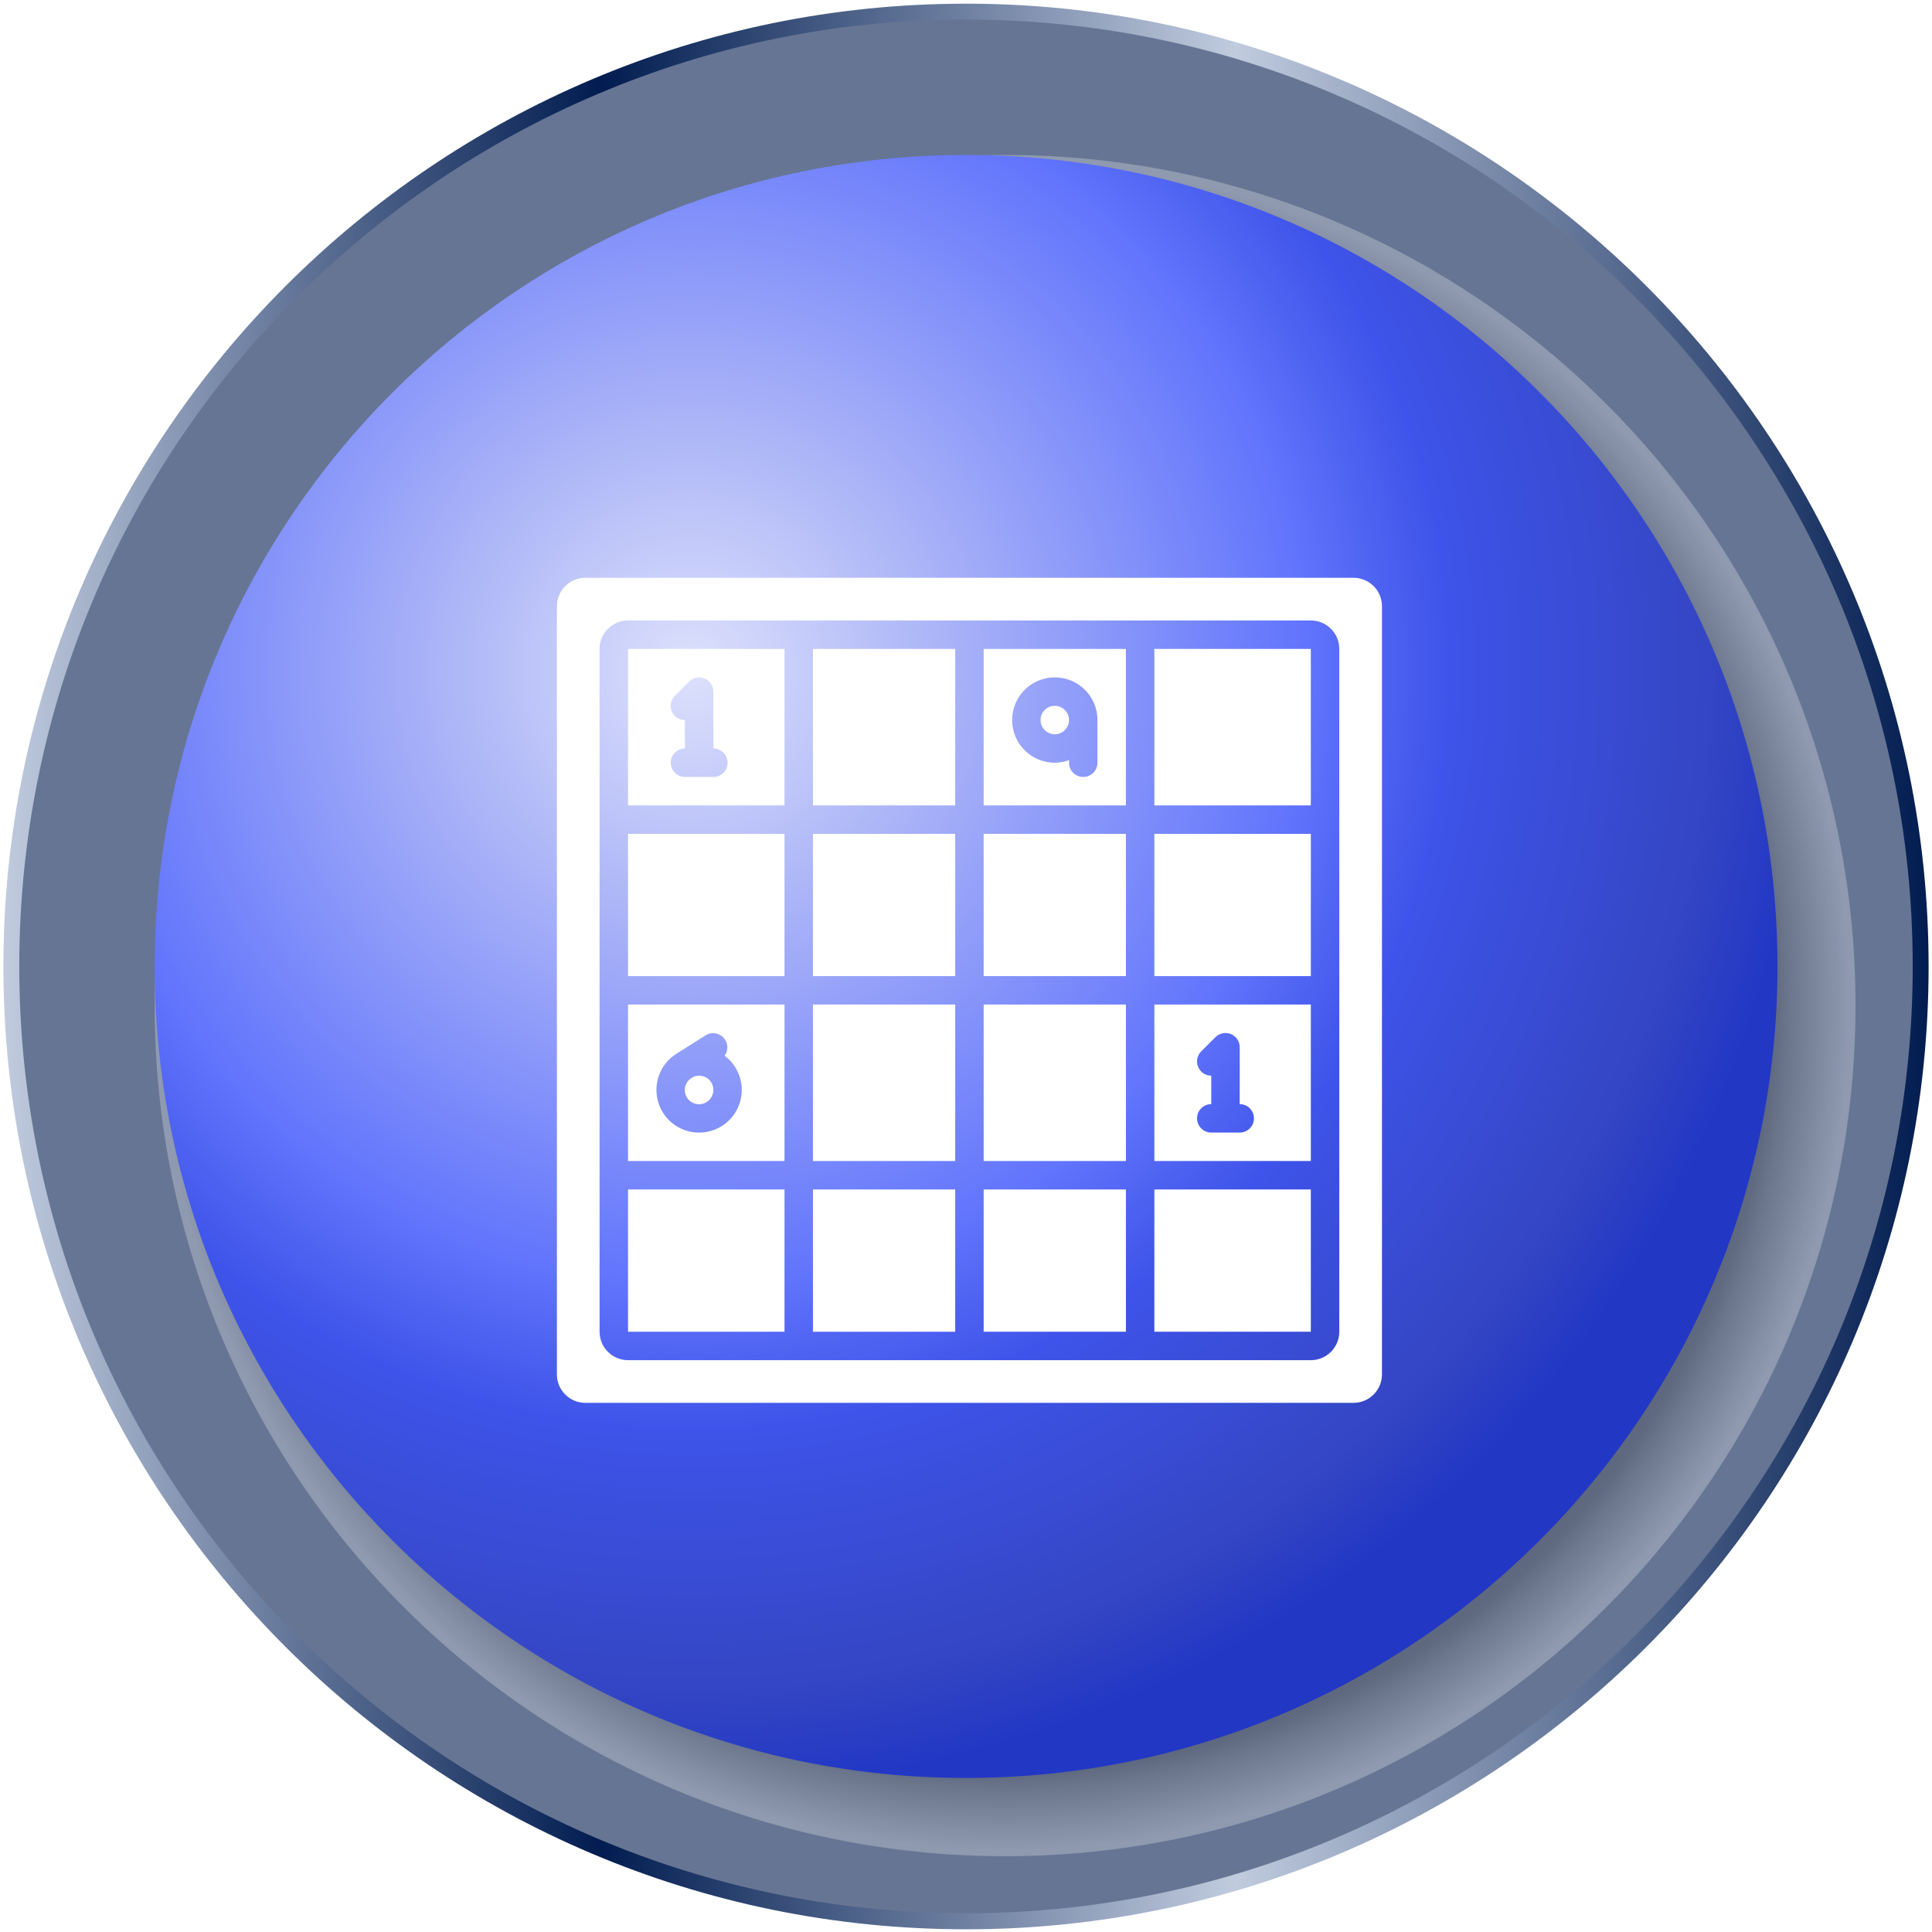 <svg viewBox="0 0 281 281" fill="none" xmlns="http://www.w3.org/2000/svg">
<g style="mix-blend-mode:screen">
<path d="M279.346 140.572C279.346 63.871 217.18 1.688 140.494 1.682C63.808 1.676 1.642 63.85 1.642 140.551C1.642 217.251 63.808 279.435 140.494 279.44C217.18 279.446 279.346 217.273 279.346 140.572Z" fill="#011A4B" fill-opacity="0.6"/>
<path d="M140.5 280.607C63.299 280.607 0.494 217.788 0.494 140.571C0.494 63.354 63.299 0.535 140.5 0.535C217.701 0.535 280.506 63.354 280.506 140.571C280.506 217.788 217.701 280.607 140.5 280.607ZM140.5 2.823C64.57 2.823 2.804 64.602 2.804 140.548C2.804 216.494 64.57 278.272 140.5 278.272C216.43 278.272 278.196 216.494 278.196 140.548C278.196 64.602 216.43 2.846 140.5 2.846V2.823Z" fill="url(#paint0_linear_1_4836)"/>
</g>
<path style="mix-blend-mode:multiply" opacity="0.27" d="M146.184 269.976C214.498 269.976 269.877 214.586 269.877 146.258C269.877 77.93 214.498 22.539 146.184 22.539C77.871 22.539 22.492 77.93 22.492 146.258C22.492 214.586 77.871 269.976 146.184 269.976Z" fill="url(#paint1_radial_1_4836)"/>
<path d="M140.492 258.596C205.668 258.596 258.512 205.752 258.522 140.567C258.531 75.381 205.703 22.537 140.527 22.537C75.351 22.537 22.507 75.381 22.498 140.567C22.488 205.752 75.316 258.596 140.492 258.596Z" fill="url(#paint2_radial_1_4836)"/>
<g clip-path="url(#clip0_1_4836)" filter="url(#filter0_d_1_4836)">
<path d="M118.241 117.279H138.931V137.969H118.241V117.279Z" fill="white"/>
<path d="M118.241 142.105H138.931V164.864H118.241V142.105Z" fill="white"/>
<path d="M118.241 90.383H138.931V113.141H118.241V90.383Z" fill="white"/>
<path d="M143.069 142.105H163.759V164.864H143.069V142.105Z" fill="white"/>
<path d="M143.069 169.002H163.759V189.692H143.069V169.002Z" fill="white"/>
<path d="M118.241 169.002H138.931V189.694H118.241V169.002Z" fill="white"/>
<path d="M102.797 156.268C103.504 155.821 103.873 154.992 103.73 154.167C103.587 153.342 102.962 152.684 102.145 152.501C101.995 152.468 101.843 152.452 101.69 152.451C101.301 152.452 100.92 152.563 100.591 152.772C99.953 153.161 99.574 153.864 99.6 154.611C99.626 155.358 100.053 156.033 100.717 156.376C101.381 156.72 102.178 156.679 102.803 156.268H102.797Z" fill="white"/>
<path d="M91.345 169.002H114.103V189.694H91.345V169.002Z" fill="white"/>
<path d="M91.345 164.864H114.103V142.105H91.345V164.864ZM98.367 149.279L102.647 146.568C103.49 146.056 104.577 146.209 105.245 146.935C105.913 147.661 105.975 148.757 105.395 149.554C107.572 151.181 108.438 154.035 107.53 156.597C106.623 159.159 104.155 160.833 101.439 160.728C98.723 160.622 96.391 158.762 95.686 156.137C94.98 153.513 96.064 150.734 98.361 149.281L98.367 149.279Z" fill="white"/>
<path d="M91.345 117.279H114.103V137.969H91.345V117.279Z" fill="white"/>
<path d="M91.345 113.141H114.103V90.383H91.345V113.141ZM98.158 100.121C97.35 99.314 97.35 98.004 98.158 97.196L100.227 95.127C100.819 94.535 101.708 94.359 102.481 94.679C103.254 94.999 103.758 95.753 103.759 96.59V104.866C104.901 104.866 105.827 105.792 105.827 106.935C105.827 108.077 104.901 109.004 103.759 109.004H99.621C98.478 109.004 97.552 108.077 97.552 106.935C97.552 105.792 98.478 104.866 99.621 104.866V100.728C99.072 100.728 98.546 100.509 98.158 100.121Z" fill="white"/>
<path d="M167.896 117.279H190.655V137.969H167.896V117.279Z" fill="white"/>
<path d="M167.896 90.383H190.655V113.141H167.896V90.383Z" fill="white"/>
<path d="M167.896 164.864H190.655V142.105H167.896V164.864ZM174.71 151.844C173.902 151.036 173.902 149.727 174.71 148.919L176.779 146.85C177.37 146.258 178.26 146.081 179.033 146.401C179.806 146.721 180.31 147.476 180.31 148.312V156.588C181.453 156.588 182.379 157.515 182.379 158.657C182.379 159.8 181.453 160.726 180.31 160.726H176.172C175.03 160.726 174.103 159.8 174.103 158.657C174.103 157.515 175.03 156.588 176.172 156.588V152.45C175.624 152.45 175.098 152.232 174.71 151.844Z" fill="white"/>
<path d="M196.862 80.037H85.138C82.853 80.037 81 81.89 81 84.175V195.899C81 198.184 82.853 200.037 85.138 200.037H196.862C199.147 200.037 201 198.184 201 195.899V84.175C201 81.89 199.147 80.037 196.862 80.037ZM194.793 189.692C194.793 191.978 192.94 193.83 190.655 193.83H91.345C89.059 193.83 87.207 191.978 87.207 189.692V90.382C87.207 88.097 89.059 86.244 91.345 86.244H190.655C192.94 86.244 194.793 88.097 194.793 90.382V189.692Z" fill="white"/>
<path d="M143.069 113.141H163.759V90.383H143.069V113.141ZM153.414 94.521C156.842 94.521 159.621 97.3 159.621 100.728V106.935C159.621 108.077 158.694 109.004 157.552 109.004C156.409 109.004 155.483 108.077 155.483 106.935V106.554C154.82 106.799 154.12 106.928 153.414 106.935C149.986 106.935 147.207 104.156 147.207 100.728C147.207 97.3 149.986 94.521 153.414 94.521Z" fill="white"/>
<path d="M153.414 102.796C154.556 102.796 155.483 101.87 155.483 100.727C155.483 99.585 154.556 98.658 153.414 98.658C152.271 98.658 151.345 99.585 151.345 100.727C151.345 101.87 152.271 102.796 153.414 102.796Z" fill="white"/>
<path d="M143.069 117.279H163.759V137.969H143.069V117.279Z" fill="white"/>
<path d="M167.896 169.002H190.655V189.692H167.896V169.002Z" fill="white"/>
</g>
<defs>
<filter id="filter0_d_1_4836" x="77" y="80.037" width="128" height="128" filterUnits="userSpaceOnUse" color-interpolation-filters="sRGB">
<feFlood flood-opacity="0" result="BackgroundImageFix"/>
<feColorMatrix in="SourceAlpha" type="matrix" values="0 0 0 0 0 0 0 0 0 0 0 0 0 0 0 0 0 0 127 0" result="hardAlpha"/>
<feOffset dy="4"/>
<feGaussianBlur stdDeviation="2"/>
<feColorMatrix type="matrix" values="0 0 0 0 0 0 0 0 0 0 0 0 0 0 0 0 0 0 0.4 0"/>
<feBlend mode="normal" in2="BackgroundImageFix" result="effect1_dropShadow_1_4836"/>
<feBlend mode="normal" in="SourceGraphic" in2="effect1_dropShadow_1_4836" result="shape"/>
</filter>
<linearGradient id="paint0_linear_1_4836" x1="0.494" y1="140.571" x2="280.53" y2="140.571" gradientUnits="userSpaceOnUse">
<stop stop-color="#C0CBDE"/>
<stop offset="0.31" stop-color="#011C50"/>
<stop offset="0.64" stop-color="#C0CBDE"/>
<stop offset="1" stop-color="#011C50"/>
</linearGradient>
<radialGradient id="paint1_radial_1_4836" cx="0" cy="0" r="1" gradientUnits="userSpaceOnUse" gradientTransform="translate(146.184 146.258) scale(123.693 123.719)">
<stop stop-color="#130C0E" stop-opacity="0.95"/>
<stop offset="0.78" stop-color="#181214" stop-opacity="0.93"/>
<stop offset="0.82" stop-color="#1A1517" stop-opacity="0.93"/>
<stop offset="0.85" stop-color="#241E20" stop-opacity="0.94"/>
<stop offset="0.88" stop-color="#342F31" stop-opacity="0.96"/>
<stop offset="0.89" stop-color="#3D383A" stop-opacity="0.96"/>
<stop offset="0.91" stop-color="#4E4A4C" stop-opacity="0.97"/>
<stop offset="0.93" stop-color="#7C797A" stop-opacity="0.98"/>
<stop offset="0.97" stop-color="#C6C4C5" stop-opacity="0.99"/>
<stop offset="1" stop-color="white"/>
</radialGradient>
<radialGradient id="paint2_radial_1_4836" cx="0" cy="0" r="1" gradientUnits="userSpaceOnUse" gradientTransform="translate(100.731 97.18) rotate(22.504) scale(162.79 162.824)">
<stop stop-color="#DDE1FC"/>
<stop offset="0.21" stop-color="#AEB7F7"/>
<stop offset="0.55" stop-color="#6174FC"/>
<stop offset="0.68" stop-color="#3E53E9"/>
<stop offset="0.91" stop-color="#3446C4"/>
<stop offset="1" stop-color="#2237C4"/>
</radialGradient>
<clipPath id="clip0_1_4836">
<rect width="120" height="120" fill="white" transform="translate(81 80.037)"/>
</clipPath>
</defs>
</svg>
